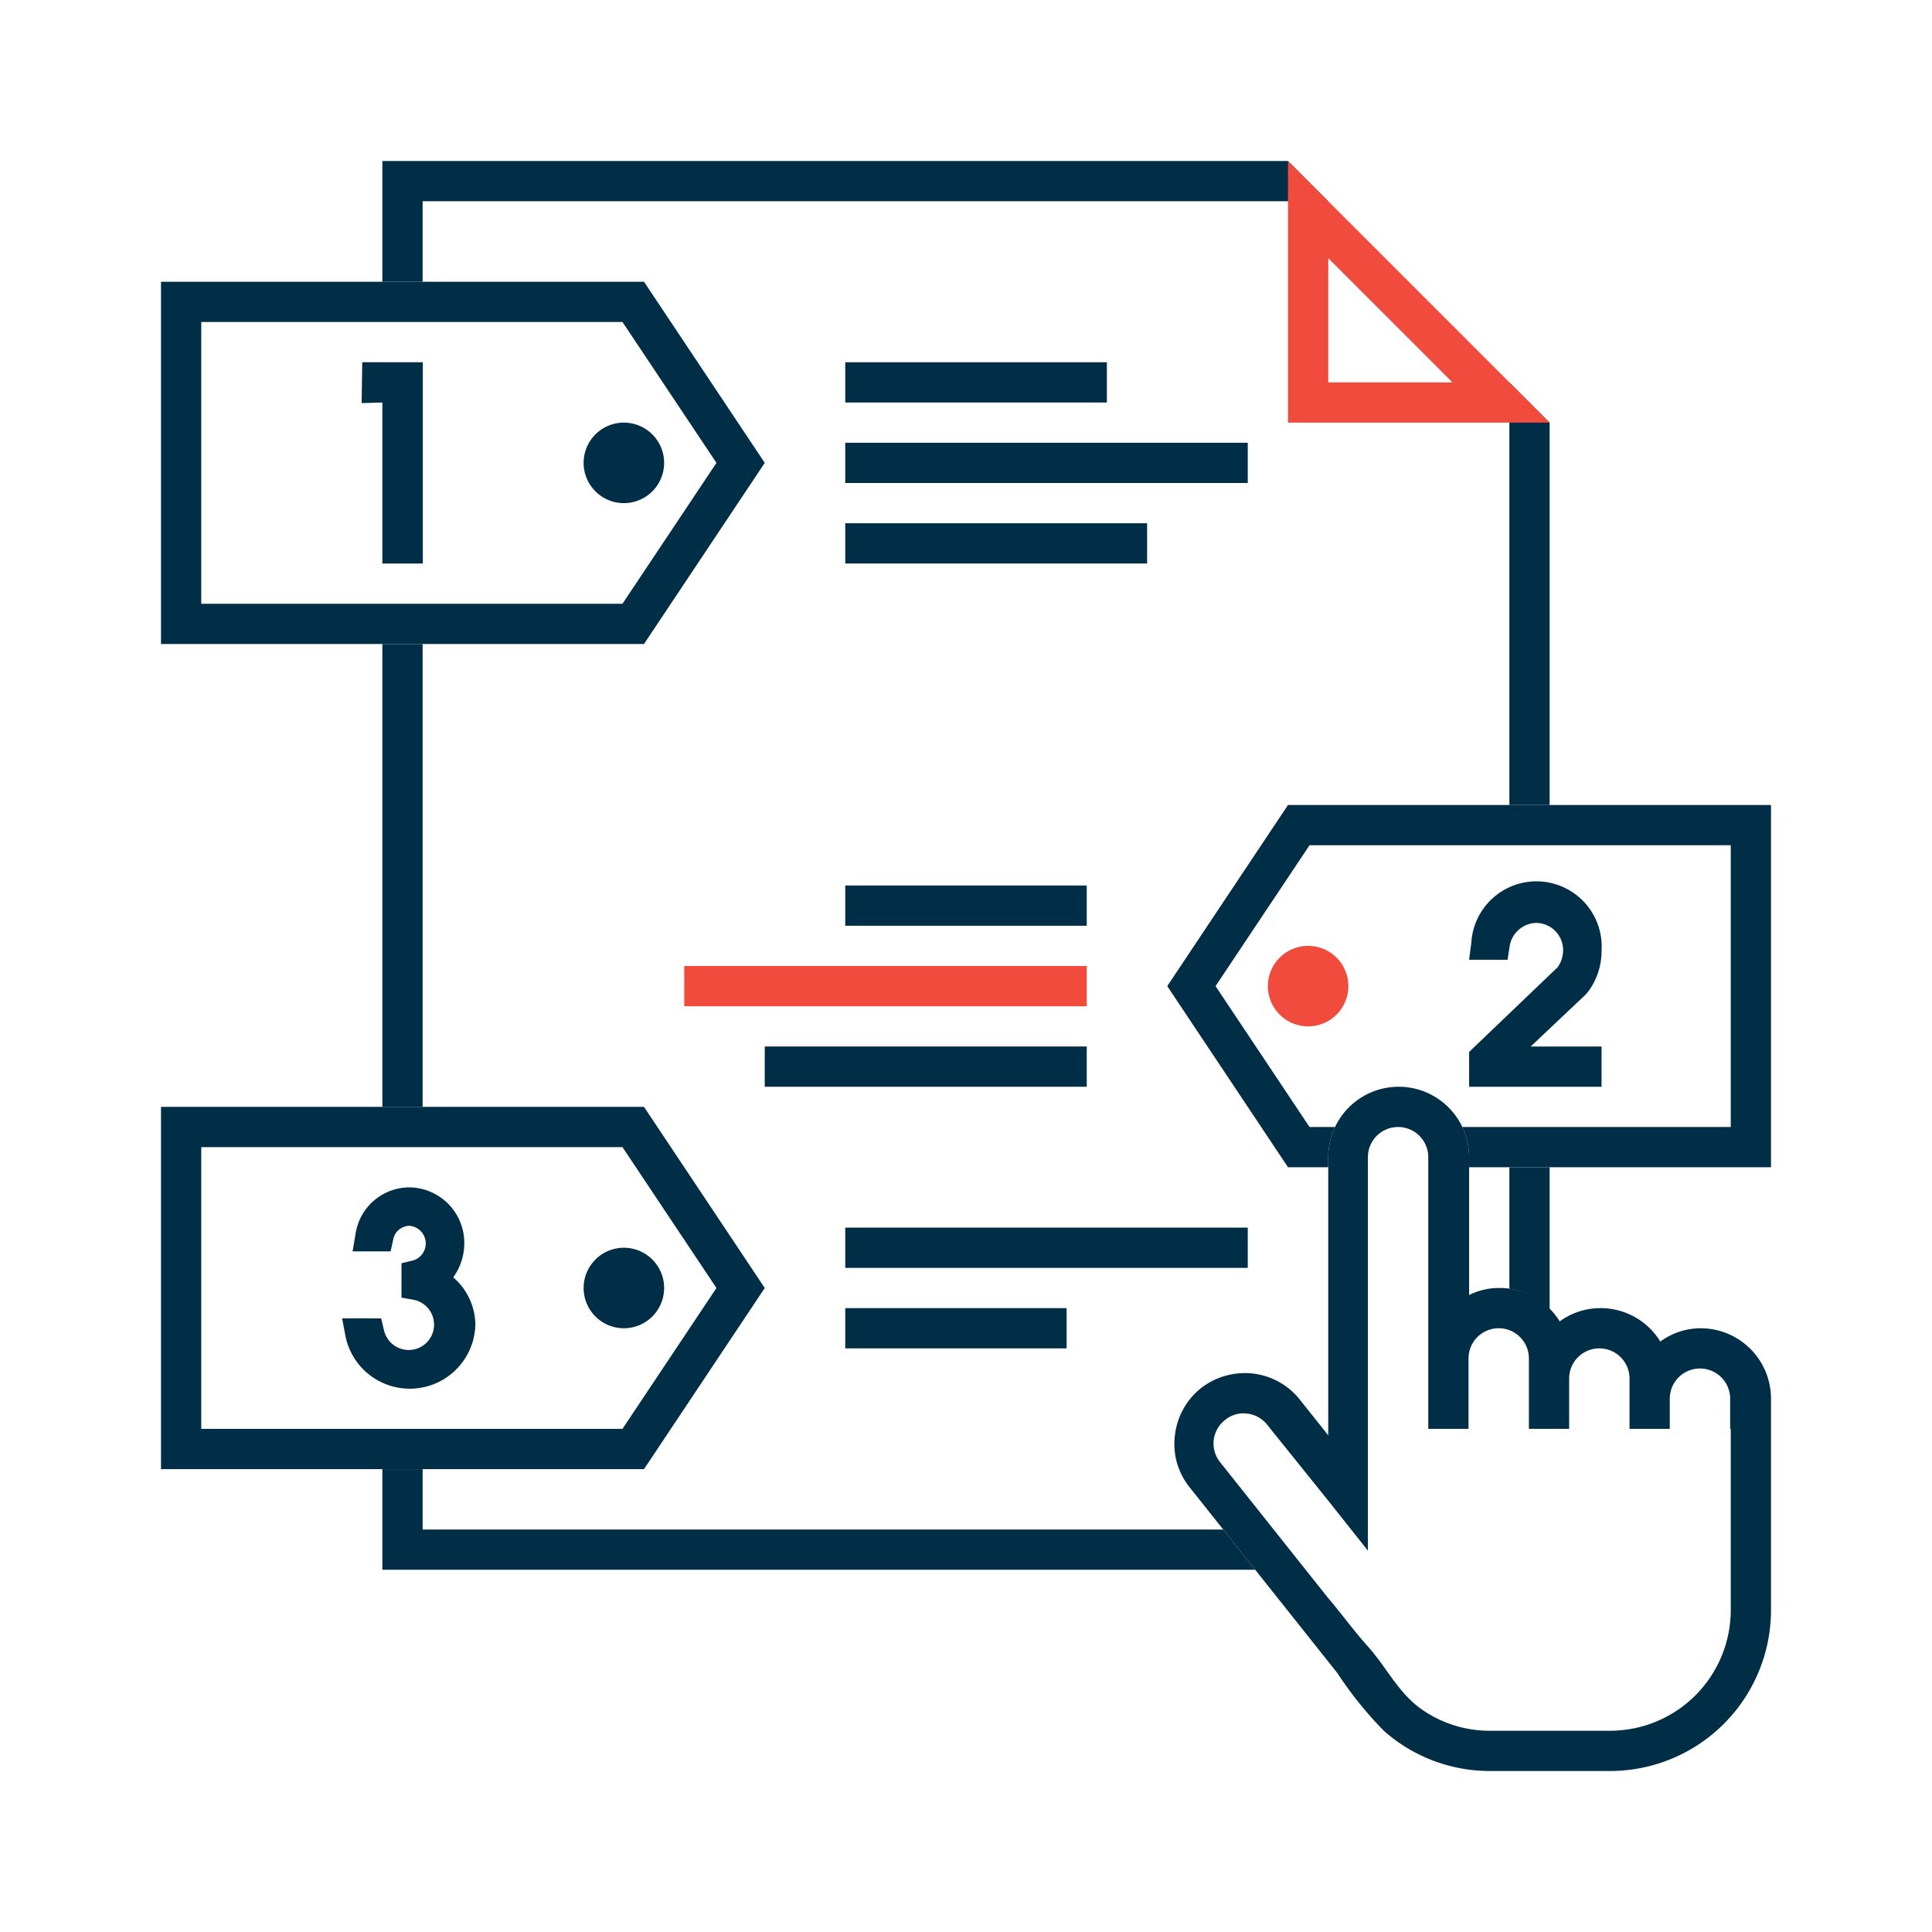 <svg xmlns="http://www.w3.org/2000/svg" xmlns:xlink="http://www.w3.org/1999/xlink" viewBox="0 0 96 96"><defs><style>.cls-1{fill:none;}.cls-2,.cls-4{fill:#002e47;}.cls-3{fill:#f14b3e;}.cls-4{stroke:#002e47;stroke-miterlimit:10;stroke-width:2px;}.cls-5{clip-path:url(#clip-path);}.cls-6{clip-path:url(#clip-path-2);}</style><clipPath id="clip-path"><path class="cls-1" d="M64,40l-6,9,6,9h2v-.5a3.5,3.5,0,0,1,7,0V58H88V40Z"/></clipPath><clipPath id="clip-path-2"><path class="cls-1" d="M77,40V21L64,8H19v6H32l6,9-6,9H19V55H32l6,9-6,9H19v5H62.37l-3.26-4.1a3.42,3.42,0,0,1-.73-2.57A3.51,3.51,0,0,1,59.67,69a3.56,3.56,0,0,1,2.58-.73,3.48,3.48,0,0,1,2.34,1.3L66,71.32V58H64l-6-9,6-9ZM73,58v6.35A3.28,3.28,0,0,1,74.5,64,3.43,3.43,0,0,1,77,65.07V58Z"/></clipPath></defs><g id="Your_Icons" data-name="Your Icons"><polygon class="cls-2" points="18 18 17.97 20.03 19 20 19 28 21.01 28 21.01 18 18 18"/><path class="cls-2" d="M22.52,63.47a2.87,2.87,0,0,0,.55-1.69A2.76,2.76,0,0,0,20.34,59a2.71,2.71,0,0,0-2.67,2.3l-.15.88h1.89l.13-.6a.83.83,0,0,1,.8-.67.88.88,0,0,1,.19,1.72l-.58.14v1.71l.63.11a1.26,1.26,0,1,1-1.5,1.51l-.14-.59H17l.17.9a3.26,3.26,0,0,0,6.45-.58A3.14,3.14,0,0,0,22.52,63.47Z"/><path class="cls-2" d="M73,54h6.58v-2H76.06l2.74-2.59.07-.08a3.36,3.36,0,0,0,.71-2.09,3.24,3.24,0,0,0-6.47-.41l-.11.86h1.91l.1-.65a1.37,1.37,0,0,1,1.33-1.18,1.35,1.35,0,0,1,1.33,1.38,1.46,1.46,0,0,1-.27.82L73,52.27Z"/><rect class="cls-2" x="42" y="22" width="20" height="2"/><rect class="cls-2" x="42" y="18" width="13" height="2"/><rect class="cls-2" x="42" y="26" width="15" height="2"/><rect class="cls-3" x="34" y="48" width="20" height="2"/><rect class="cls-2" x="42" y="44" width="12" height="2"/><line class="cls-4" x1="38" y1="53" x2="54" y2="53"/><rect class="cls-2" x="42" y="61" width="20" height="2"/><rect class="cls-2" x="42" y="65" width="11" height="2"/><path class="cls-3" d="M65,47a2,2,0,1,0,2,2,2,2,0,0,0-2-2Z"/><path class="cls-2" d="M30.93,57l4.67,7-4.67,7H10V57H30.93M32,55H8V73H32l6-9-6-9Z"/><path class="cls-2" d="M31,62a2,2,0,1,0,2,2,2,2,0,0,0-2-2Z"/><path class="cls-2" d="M30.93,16l4.67,7-4.67,7H10V16H30.93M32,14H8V32H32l6-9-6-9Z"/><path class="cls-2" d="M31,21a2,2,0,1,0,2,2,2,2,0,0,0-2-2Z"/><g class="cls-5"><path class="cls-2" d="M86,42V56H65.07L60.4,49l4.67-7H86m2-2H64l-6,9,6,9H88V40Z"/></g><path class="cls-2" d="M84.5,66a3.42,3.42,0,0,0-2,.66,3.48,3.48,0,0,0-3-1.66,3.42,3.42,0,0,0-2,.66,3.48,3.48,0,0,0-3-1.66,3.28,3.28,0,0,0-1.5.35V57.5a3.5,3.5,0,0,0-7,0V71.32l-1.41-1.77a3.48,3.48,0,0,0-2.34-1.3,3.56,3.56,0,0,0-2.58.73,3.51,3.51,0,0,0-1.29,2.35,3.42,3.42,0,0,0,.73,2.57l7.34,9.23A19,19,0,0,0,68.76,86,7.93,7.93,0,0,0,74,88h6a8,8,0,0,0,8-8V69.5A3.5,3.5,0,0,0,84.5,66ZM86,71v9a6,6,0,0,1-6,6H74a5.86,5.86,0,0,1-3.45-1.13c-1.11-.82-1.69-2.08-2.6-3.08-.69-.77-1.31-1.63-2-2.44l-5.32-6.69a1.48,1.48,0,0,1,.24-2.1,1.43,1.43,0,0,1,1.1-.32,1.48,1.48,0,0,1,1,.56l3,3.73,2,2.52V57.5a1.5,1.5,0,0,1,3,0V71h2V67.5a1.5,1.5,0,0,1,3,0V71h2V68.5a1.5,1.5,0,0,1,3,0V71h2V69.5a1.5,1.5,0,0,1,3,0V71Z"/><g class="cls-6"><path class="cls-2" d="M75,10V76H21V10H75m2-2H19V78H77V8Z"/></g><path class="cls-3" d="M66,12.83,72.17,19H66V12.83M64,8V21H77L64,8Z"/></g></svg>